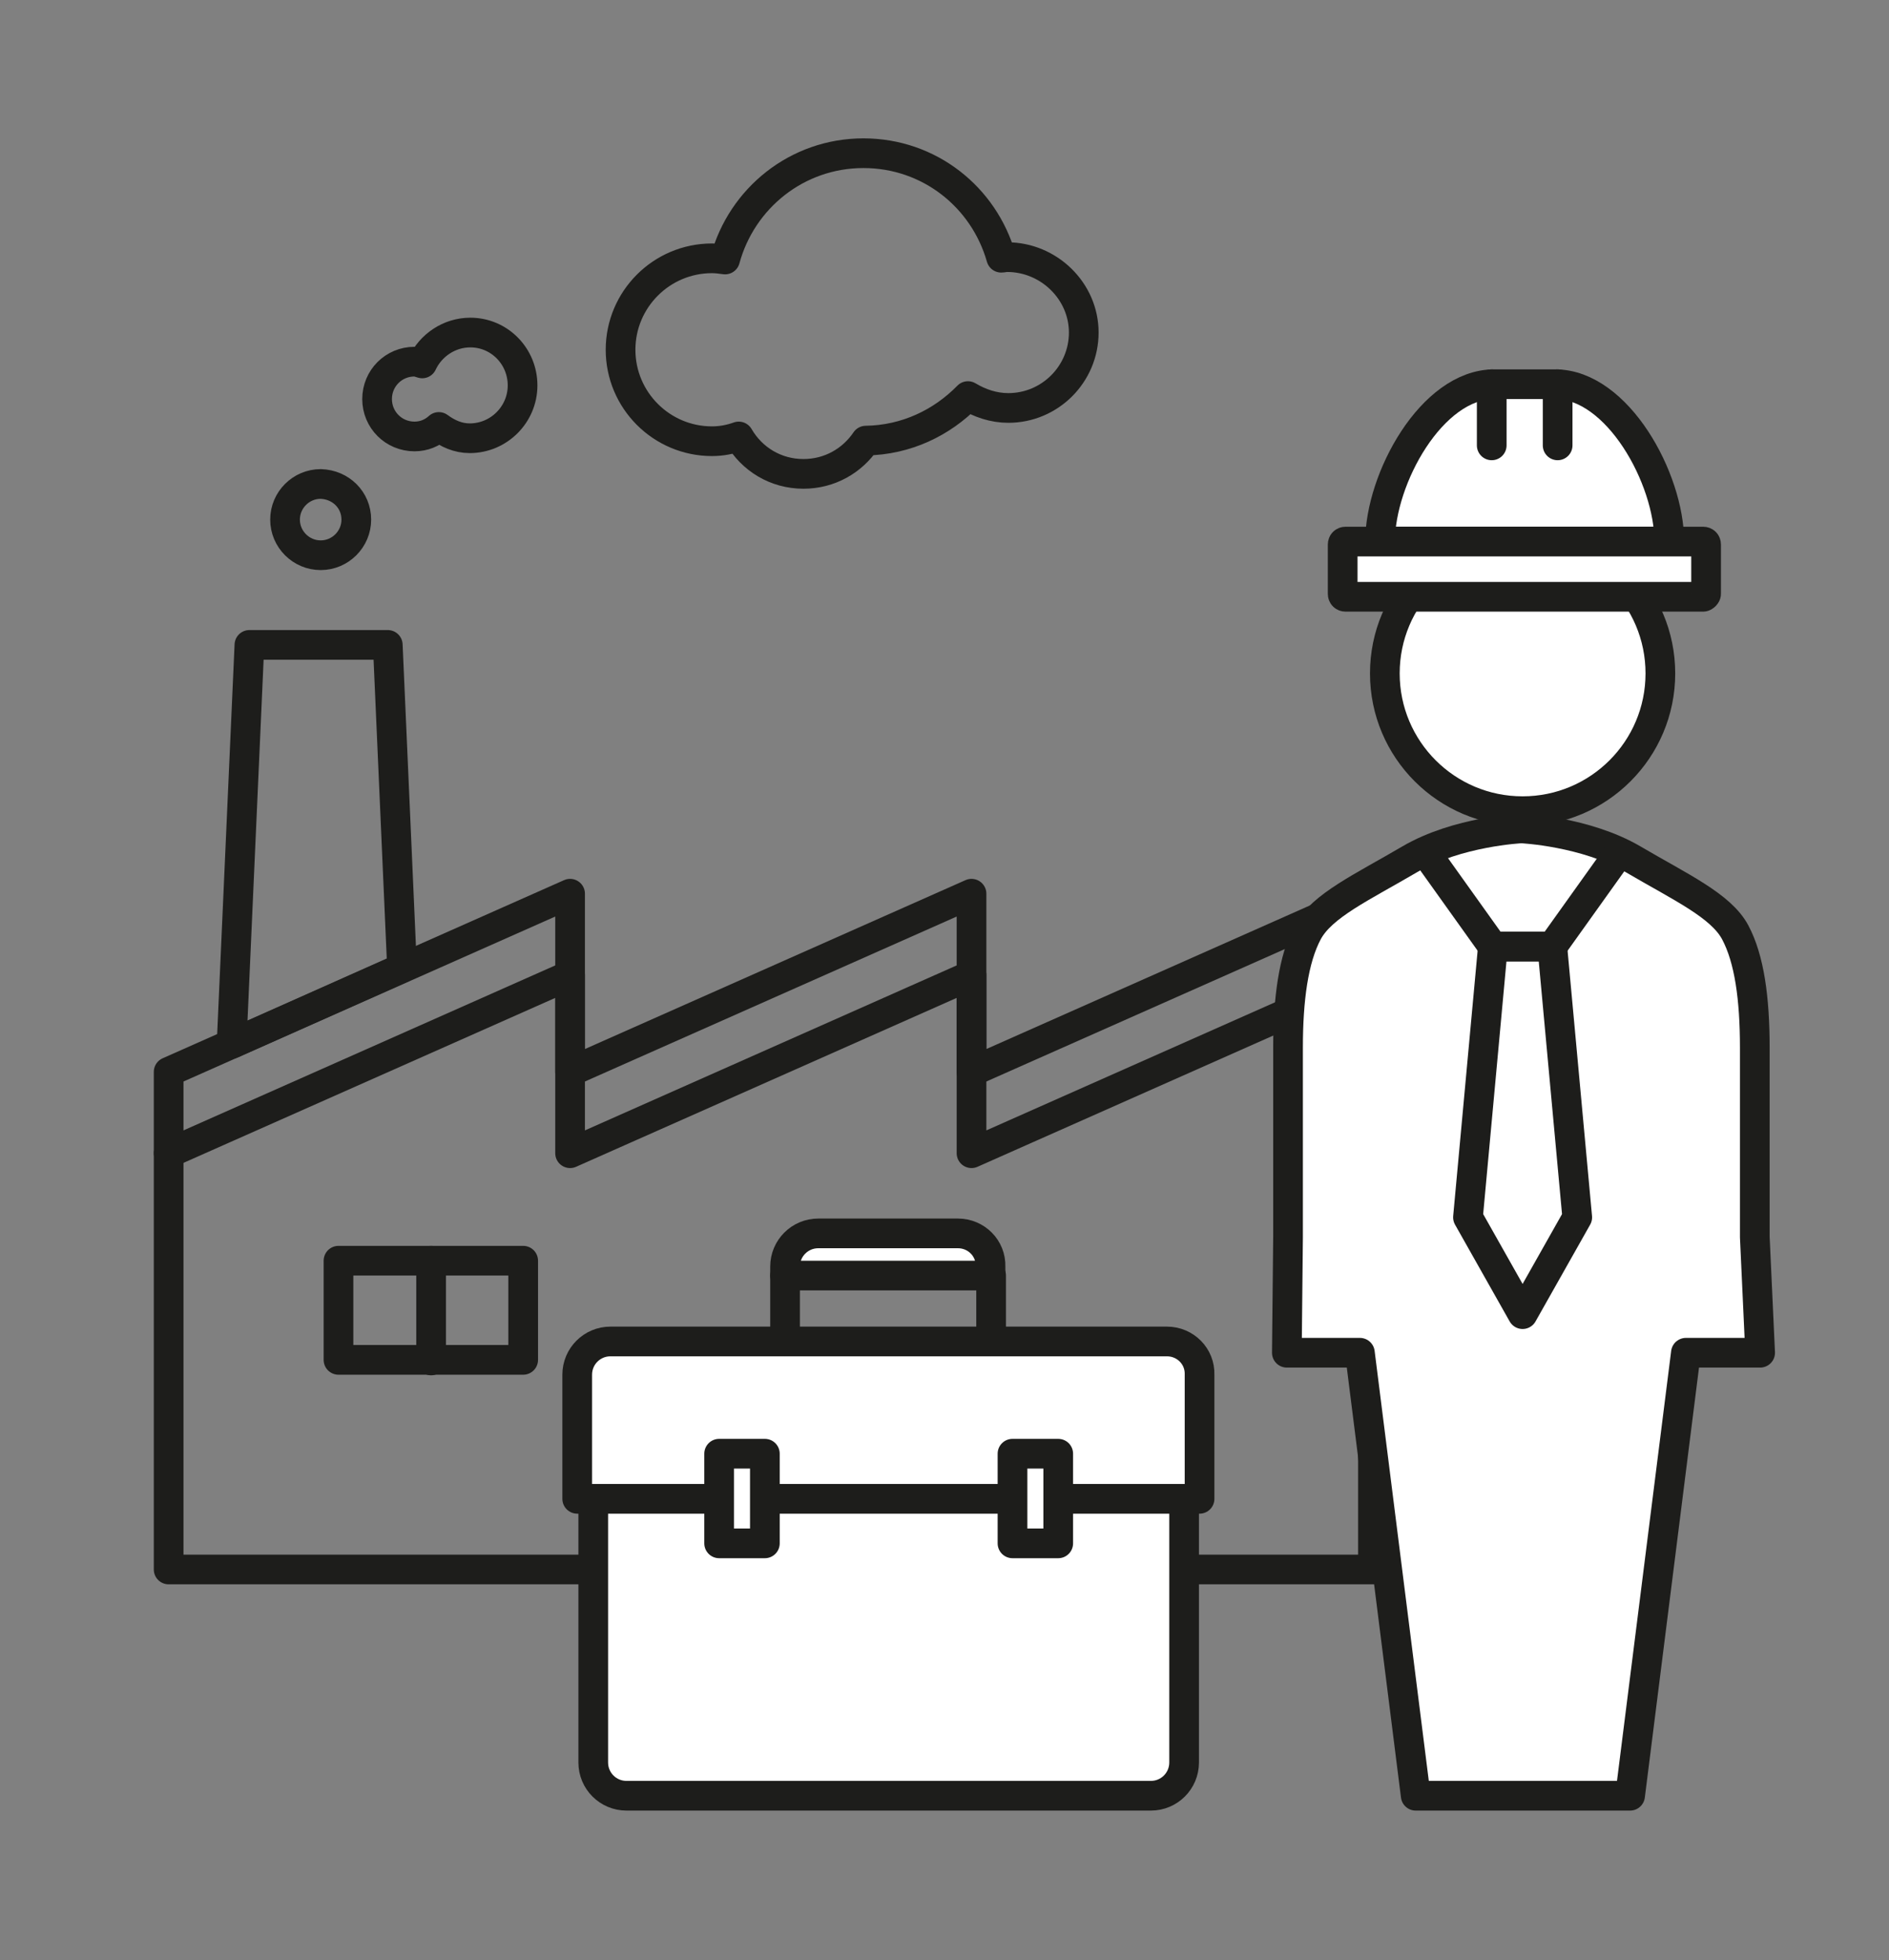 <?xml version="1.0" encoding="utf-8"?>
<!-- Generator: Adobe Illustrator 25.2.2, SVG Export Plug-In . SVG Version: 6.00 Build 0)  -->
<svg version="1.1" id="Calque_1" xmlns="http://www.w3.org/2000/svg" xmlns:xlink="http://www.w3.org/1999/xlink" x="0px" y="0px"
	 viewBox="0 0 318.1 330.1" style="enable-background:new 0 0 318.1 330.1;" xml:space="preserve">
<rect x="0" y="0" width="318.1" height="330.1" fill="#808080" stroke="none"/>
<style type="text/css">
	.st0{fill:none;stroke:#1D1D1B;stroke-width:5;stroke-linecap:round;stroke-linejoin:round;}
	.st1{fill:#FFFFFF;stroke:#1D1D1B;stroke-width:5;stroke-linecap:round;stroke-linejoin:round;}
</style>
<polygon class="st0" points="96,150.5 96,180.5 163.6,150.5 163.6,180.5 231.2,150.5 231.2,264.3 28.4,264.3 28.4,180.5 "/>
<g>
	<polygon class="st0" points="65.3,108.6 42,108.6 39,175.8 67.7,163 	"/>
</g>
<polyline class="st0" points="28.4,194.2 96,164.2 96,194.2 163.6,164.2 163.6,194.2 231.2,164.2 "/>
<g>
	<rect x="57" y="212.3" class="st0" width="31.1" height="16.7"/>
	<line class="st0" x1="72.6" y1="229.1" x2="72.6" y2="212.3"/>
</g>
<path class="st0" d="M60,87.5c0,3.3-2.7,6-6,6c-3.3,0-6-2.7-6-6c0-3.3,2.7-6,6-6C57.4,81.6,60,84.2,60,87.5z"/>
<path class="st0" d="M79.2,56c-3.6,0-6.7,2.2-8.1,5.2c-0.4-0.1-0.8-0.3-1.3-0.3c-3.5,0-6.3,2.8-6.3,6.3c0,3.5,2.8,6.3,6.3,6.3
	c1.6,0,3-0.6,4.1-1.6c1.5,1.1,3.2,1.9,5.2,1.9c4.9,0,8.9-4,8.9-8.9S84.1,56,79.2,56z"/>
<path class="st0" d="M169.6,43.3c-0.4,0-0.7,0.1-1,0.1c-2.9-10.2-12.1-17.6-23.2-17.6c-11.2,0-20.5,7.6-23.3,17.9
	c-0.7-0.1-1.5-0.2-2.2-0.2c-8.5,0-15.4,6.9-15.4,15.4c0,8.5,6.9,15.4,15.4,15.4c1.6,0,3.1-0.3,4.5-0.8c2.2,3.8,6.2,6.3,10.9,6.3
	c4.4,0,8.2-2.2,10.5-5.6c6.8-0.1,12.8-3,17.2-7.5c2,1.2,4.3,2,6.8,2c7,0,12.7-5.7,12.7-12.7S176.6,43.3,169.6,43.3z"/>
<g>
	<path class="st1" d="M196.5,225.9h-93.7c-3.1,0-5.6,2.5-5.6,5.6v20.9h104.8v-20.9C202.1,228.4,199.6,225.9,196.5,225.9z"/>
	<path class="st1" d="M99.9,252.4v44.4c0,3.1,2.5,5.6,5.6,5.6h88.3c3.1,0,5.6-2.5,5.6-5.6v-44.4H99.9z"/>
	<path class="st1" d="M161.3,207.7h-23.5c-3.1,0-5.6,2.5-5.6,5.6v1.5h34.6v-1.5C166.9,210.2,164.4,207.7,161.3,207.7z"/>
	<line class="st1" x1="132.2" y1="214.8" x2="132.2" y2="225.9"/>
	<line class="st1" x1="166.9" y1="214.8" x2="166.9" y2="225.9"/>
	<rect x="121.1" y="244.8" class="st1" width="7.7" height="15.1"/>
	<rect x="170.5" y="244.8" class="st1" width="7.7" height="15.1"/>
</g>
<g>
	<circle class="st1" cx="256.4" cy="113.4" r="23.2"/>
	<path class="st1" d="M295.5,208.3c0,0,0-27.8,0-31.9c0-8.2-0.9-14.9-3.3-19.4c-2.4-4.5-9.2-7.6-17.2-12.3s-18.8-5.2-18.8-5.2
		s-10.8,0.5-18.8,5.2c-8,4.7-14.8,7.8-17.2,12.3c-2.4,4.5-3.3,11.3-3.3,19.4c0,4.1,0,31.9,0,31.9l-0.2,19.5H229l9.4,74.6h36.1
		l9.4-74.6h12.5L295.5,208.3z"/>
</g>
<polygon class="st0" points="261.4,159.4 251.4,159.4 247.2,205 256.4,221.3 256.4,221.3 265.6,205 "/>
<polyline class="st0" points="240.4,144 251.4,159.4 256.4,159.4 261.4,159.4 272.4,144 "/>
<g>
	<path class="st1" d="M261.9,64.7h-10.3c-10.5,0-19.2,15.9-19.2,26.5h48.7C281.1,80.6,272.4,64.7,261.9,64.7z"/>
	<path class="st1" d="M286.8,100.5h-60.2c-0.3,0-0.5-0.2-0.5-0.5v-8.3c0-0.3,0.2-0.5,0.5-0.5h60.2c0.3,0,0.5,0.2,0.5,0.5v8.3
		C287.3,100.2,287,100.5,286.8,100.5z"/>
	<line class="st0" x1="251.2" y1="75" x2="251.2" y2="64.7"/>
	<line class="st0" x1="262.3" y1="75" x2="262.3" y2="64.7"/>
</g>
</svg>

